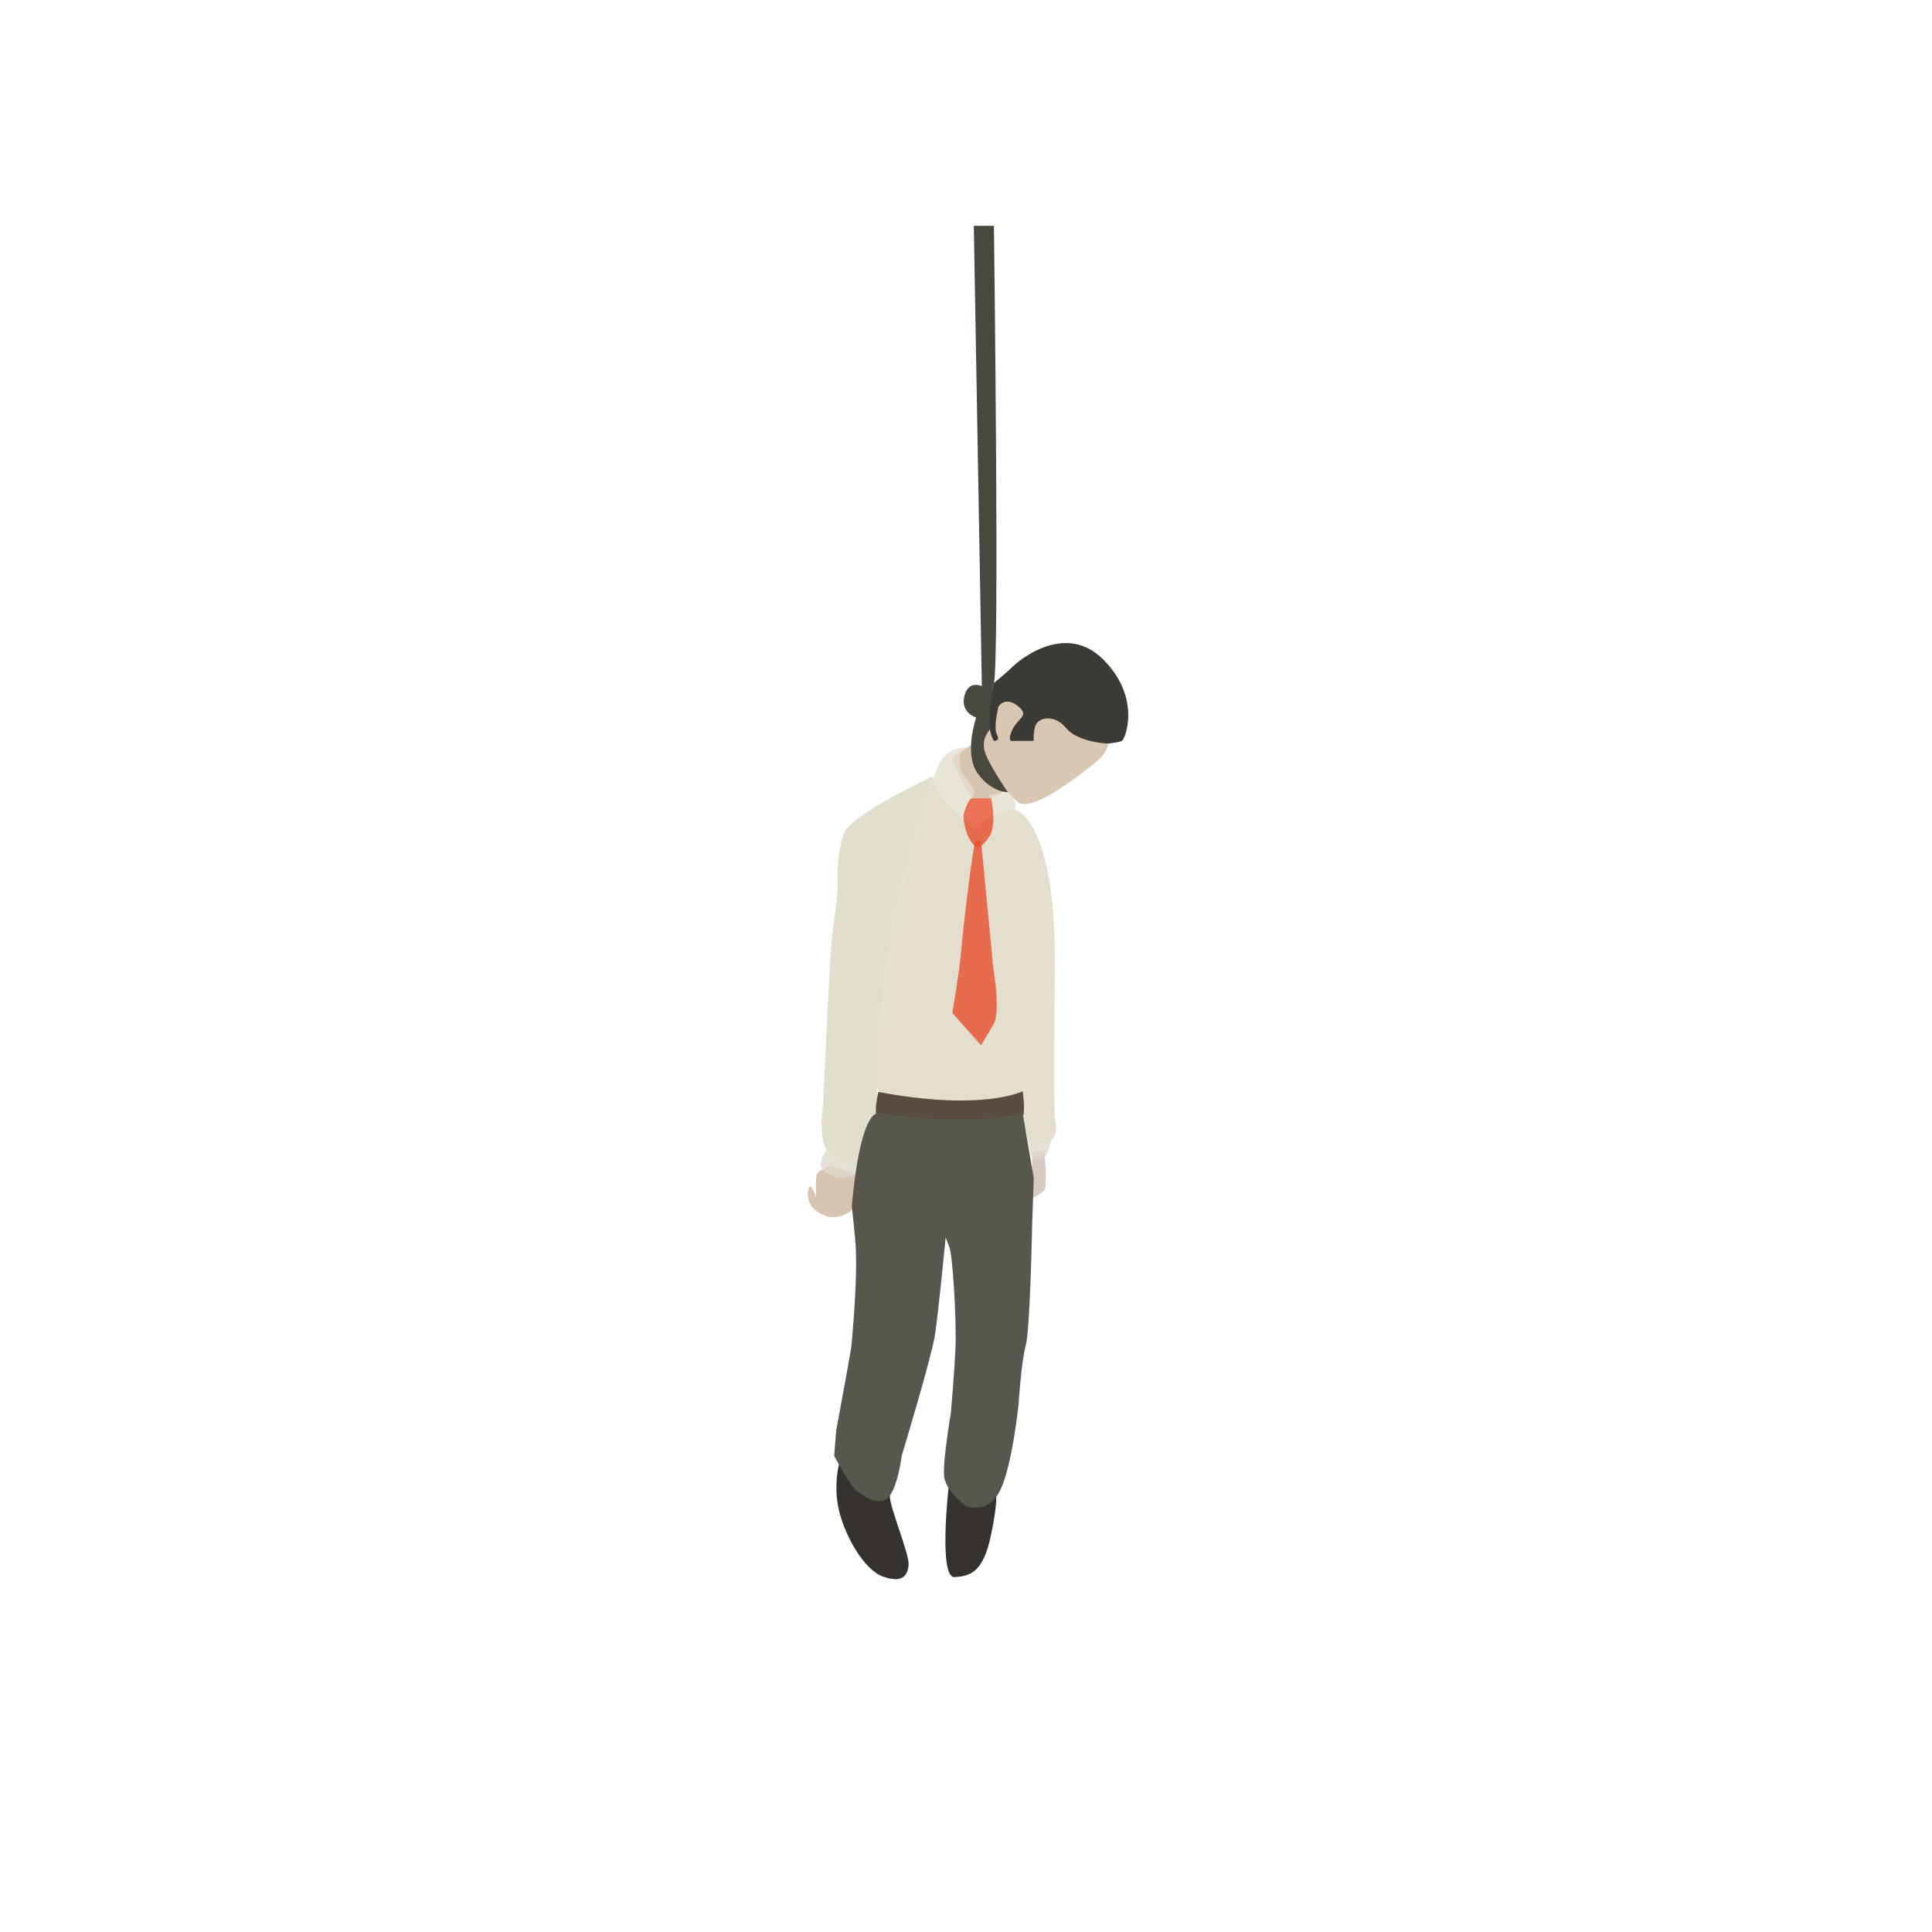 <?xml version="1.0" encoding="UTF-8" standalone="no"?>
<svg
   xmlns:dc="http://purl.org/dc/elements/1.1/"
   xmlns:cc="http://creativecommons.org/ns#"
   xmlns:rdf="http://www.w3.org/1999/02/22-rdf-syntax-ns#"
   xmlns:svg="http://www.w3.org/2000/svg"
   xmlns="http://www.w3.org/2000/svg"
   viewBox="0 0 1600 1600"
   height="1600"
   width="1600"
   xml:space="preserve"
   id="svg2"
   version="1.1"><defs
     id="defs6"><clipPath
       id="clipPath18"
       clipPathUnits="userSpaceOnUse"><path
         id="path16"
         d="M 0,1200 H 1200 V 0 H 0 Z" /></clipPath><clipPath
       id="clipPath26"
       clipPathUnits="userSpaceOnUse"><path
         id="path24"
         d="M 501.915,475.408 H 531.25 V 444.125 H 501.915 Z" /></clipPath><clipPath
       id="clipPath42"
       clipPathUnits="userSpaceOnUse"><path
         id="path40"
         d="m 641.25,484.846 h 8.5 V 456 h -8.5 z" /></clipPath><clipPath
       id="clipPath58"
       clipPathUnits="userSpaceOnUse"><path
         id="path56"
         d="M 0,1200 H 1200 V 0 H 0 Z" /></clipPath><clipPath
       id="clipPath66"
       clipPathUnits="userSpaceOnUse"><path
         id="path64"
         d="M 591.661,738.333 H 624 v -33.937 h -32.339 z" /></clipPath><clipPath
       id="clipPath82"
       clipPathUnits="userSpaceOnUse"><path
         id="path80"
         d="M 0,1200 H 1200 V 0 H 0 Z" /></clipPath><clipPath
       id="clipPath90"
       clipPathUnits="userSpaceOnUse"><path
         id="path88"
         d="m 510.092,485.56 h 26.241 v -17.219 h -26.241 z" /></clipPath><clipPath
       id="clipPath106"
       clipPathUnits="userSpaceOnUse"><path
         id="path104"
         d="M 639.667,491.829 H 653 v -11.484 h -13.333 z" /></clipPath><clipPath
       id="clipPath122"
       clipPathUnits="userSpaceOnUse"><path
         id="path120"
         d="M 0,1200 H 1200 V 0 H 0 Z" /></clipPath><clipPath
       id="clipPath142"
       clipPathUnits="userSpaceOnUse"><path
         id="path140"
         d="M 0,1200 H 1200 V 0 H 0 Z" /></clipPath><clipPath
       id="clipPath154"
       clipPathUnits="userSpaceOnUse"><path
         id="path152"
         d="M 0,1200 H 1200 V 0 H 0 Z" /></clipPath><clipPath
       id="clipPath174"
       clipPathUnits="userSpaceOnUse"><path
         id="path172"
         d="M 0,1200 H 1200 V 0 H 0 Z" /></clipPath><clipPath
       id="clipPath182"
       clipPathUnits="userSpaceOnUse"><path
         id="path180"
         d="m 609.685,766.007 h 78.674 v -65.261 h -78.674 z" /></clipPath><clipPath
       id="clipPath198"
       clipPathUnits="userSpaceOnUse"><path
         id="path196"
         d="M 0,1200 H 1200 V 0 H 0 Z" /></clipPath><clipPath
       id="clipPath210"
       clipPathUnits="userSpaceOnUse"><path
         id="path208"
         d="M 0,1200 H 1200 V 0 H 0 Z" /></clipPath><clipPath
       id="clipPath222"
       clipPathUnits="userSpaceOnUse"><path
         id="path220"
         d="M 0,1200 H 1200 V 0 H 0 Z" /></clipPath><clipPath
       id="clipPath230"
       clipPathUnits="userSpaceOnUse"><path
         id="path228"
         d="m 579.519,736.023 h 26.127 v -44.407 h -26.127 z" /></clipPath><clipPath
       id="clipPath246"
       clipPathUnits="userSpaceOnUse"><path
         id="path244"
         d="M 0,1200 H 1200 V 0 H 0 Z" /></clipPath><clipPath
       id="clipPath254"
       clipPathUnits="userSpaceOnUse"><path
         id="path252"
         d="M 614.314,708.057 H 630.86 V 689.456 H 614.314 Z" /></clipPath><clipPath
       id="clipPath270"
       clipPathUnits="userSpaceOnUse"><path
         id="path268"
         d="M 0,1200 H 1200 V 0 H 0 Z" /></clipPath><clipPath
       id="clipPath278"
       clipPathUnits="userSpaceOnUse"><path
         id="path276"
         d="M 598.653,704.396 H 617.13 V 673.375 H 598.653 Z" /></clipPath><clipPath
       id="clipPath294"
       clipPathUnits="userSpaceOnUse"><path
         id="path292"
         d="m 591.667,678.014 h 27.595 V 550.853 h -27.595 z" /></clipPath></defs><g
     transform="matrix(1.333,0,0,-1.333,0,1600)"
     id="g10"><g
       id="g12"><g
         clip-path="url(#clipPath18)"
         id="g14"><g
           id="g20"><g
             id="g22" /><g
             id="g34"><g
               style="opacity:0.8"
               id="g32"
               clip-path="url(#clipPath26)"><g
                 id="g30"
                 transform="translate(511.247,473.667)"><path
                   id="path28"
                   style="fill:#ceb69d;fill-opacity:1;fill-rule:nonzero;stroke:none"
                   d="m 0,0 c 0,0 -3.997,-0.735 -4.247,-5.326 -0.25,-4.591 0,-11.841 0,-11.841 0,0 -4,12.5 -5,3.25 -1,-9.25 7,-13.75 12.25,-15.25 5.25,-1.5 17,1.5 17,9 V -3.265 C 20.003,-3.265 4.247,5.326 0,0" /></g></g></g></g><g
           id="g36"><g
             id="g38" /><g
             id="g50"><g
               style="opacity:0.8"
               id="g48"
               clip-path="url(#clipPath42)"><g
                 id="g46"
                 transform="translate(648.75,484.846)"><path
                   id="path44"
                   style="fill:#cdbeb2;fill-opacity:1;fill-rule:nonzero;stroke:none"
                   d="m 0,0 c 0,0 2.25,-21.596 0,-24.096 -2.25,-2.5 -7.5,-4.75 -7.5,-4.75 V 0 Z" /></g></g></g></g></g></g><g
       id="g52"><g
         clip-path="url(#clipPath58)"
         id="g54"><g
           id="g60"><g
             id="g62" /><g
             id="g74"><g
               style="opacity:0.8"
               id="g72"
               clip-path="url(#clipPath66)"><g
                 id="g70"
                 transform="translate(605.464,738.333)"><path
                   id="path68"
                   style="fill:#ceb69d;fill-opacity:1;fill-rule:nonzero;stroke:none"
                   d="m 0,0 c 0,0 -14.13,-6.833 -13.797,-10.333 0.333,-3.5 12.34,-23.605 12.34,-23.605 h 11.743 l 8.25,4.23 c 0,0 -19.572,9.041 -18.536,29.708" /></g></g></g></g></g></g><g
       id="g76"><g
         clip-path="url(#clipPath82)"
         id="g78"><g
           id="g84"><g
             id="g86" /><g
             id="g98"><g
               style="opacity:0.8"
               id="g96"
               clip-path="url(#clipPath90)"><g
                 id="g94"
                 transform="translate(513.448,485.56)"><path
                   id="path92"
                   style="fill:#ddd8ca;fill-opacity:1;fill-rule:nonzero;stroke:none"
                   d="m 0,0 c 0,0 -7.552,-9.212 0,-13.879 7.552,-4.667 13.885,-3.667 17.218,-1.667 3.334,2 5.667,7.02 5.667,7.02 0,0 -20.33,-0.669 -22.885,8.526" /></g></g></g></g><g
           id="g100"><g
             id="g102" /><g
             id="g114"><g
               style="opacity:0.8"
               id="g112"
               clip-path="url(#clipPath106)"><g
                 id="g110"
                 transform="translate(639.667,487.345)"><path
                   id="path108"
                   style="fill:#ddd8ca;fill-opacity:1;fill-rule:nonzero;stroke:none"
                   d="m 0,0 13.333,4.484 c 0,0 -1.88,-11.482 -6.273,-11.482 -4.394,0 -6.726,-0.333 -7.06,7.667" /></g></g></g></g></g></g><g
       id="g116"><g
         clip-path="url(#clipPath122)"
         id="g118"><g
           transform="translate(579.519,718)"
           id="g124"><path
             id="path126"
             style="fill:#e2decd;fill-opacity:1;fill-rule:nonzero;stroke:none"
             d="m 0,0 c 0,0 -51.852,-23.999 -55.519,-35.999 -3.666,-12 -3.666,-21.664 -3.666,-32.331 0,-10.666 -2.667,-20.667 -4,-38 -1.334,-17.333 -5,-97.996 -5,-97.996 0,0 -5,-29 8.666,-34.666 13.667,-5.666 20.334,2.666 20.334,2.666 0,0 4.625,3.665 4.646,13.999 0.02,10.334 0,31 0,31 0,0 2.354,18.332 3.354,27.332 1,9 4,21.665 4,34.332 0,12.667 1.666,37.001 1.666,37.001 z" /></g><g
           transform="translate(554,625.337)"
           id="g128"><path
             id="path130"
             style="fill:#e3dece;fill-opacity:1;fill-rule:nonzero;stroke:none"
             d="M 0,0 C 0,0 -17.667,-105 -5.333,-107.333 7,-109.667 74.333,-111 81.333,-103 c 7,8 12.001,15.333 11.334,49.999 C 92,-18.335 90.333,32.332 86,39.665 81.667,46.998 27.037,68.992 25.519,92.662" /></g><g
           transform="translate(605.645,687.404)"
           id="g132"><path
             id="path134"
             style="fill:#e3dece;fill-opacity:1;fill-rule:nonzero;stroke:none"
             d="m 0,0 c 0,0 20.075,10.938 25.215,9.605 5.139,-1.334 25.473,-15.653 24.473,-99.493 -1,-83.84 0.036,-92.505 0.036,-92.505 0,0 3.815,-12.333 -5.944,-15 l -9.759,-2.667 c -2.417,13.406 -4.417,13.605 -4.417,25.406 C 29.604,-162.988 20.312,-0.606 0,0" /></g></g></g><g
       id="g136"><g
         clip-path="url(#clipPath142)"
         id="g138"><g
           transform="translate(545.694,521.915)"
           id="g144"><path
             id="path146"
             style="fill:#584d40;fill-opacity:1;fill-rule:nonzero;stroke:none"
             d="m 0,0 c 0,0 -2.967,-11.906 -0.706,-15.782 2.262,-3.876 26.512,-4.473 42.012,-4.473 15.5,0 46.443,0.207 48.346,4.427 1.904,4.22 -0.013,16.25 -0.013,16.25 C 89.639,0.422 64.944,-12.244 0,0" /></g></g></g><g
       id="g148"><g
         clip-path="url(#clipPath154)"
         id="g150"><g
           transform="translate(521.209,290.441)"
           id="g156"><path
             id="path158"
             style="fill:#36332e;fill-opacity:1;fill-rule:nonzero;stroke:none"
             d="m 0,0 c 0,0 -3.541,-13.191 0,-28.441 3.541,-15.25 15.291,-37 27.541,-41.25 12.25,-4.25 15.25,1 15.75,7.5 0.5,6.5 -11.896,35.968 -11.698,42.859 C 31.791,-12.441 13.459,11.191 0,0" /></g><g
           transform="translate(589.309,275.94)"
           id="g160"><path
             id="path162"
             style="fill:#36332e;fill-opacity:1;fill-rule:nonzero;stroke:none"
             d="m 0,0 c 0,0 -6.309,-55.94 3.691,-55.44 10,0.5 17.75,3.25 22.5,25.25 4.75,22 3.25,27.5 3.25,27.5 0,0 -25.632,13.63 -29.441,2.69" /></g><g
           transform="translate(544.989,508.75)"
           id="g164"><path
             id="path166"
             style="fill:#58574e;fill-opacity:1;fill-rule:nonzero;stroke:none"
             d="m 0,0 c 0,0 23.261,-4 53.261,-3.75 30,0.25 37.097,3.712 37.097,3.712 l 6.903,-40.371 -1,-28.841 c 0,0 -1.25,-65.75 -4,-75.25 -2.75,-9.5 -4.5,-37 -4.5,-37 0,0 -4.25,-40.75 -12.25,-54.5 -8,-13.75 -20.5,-8 -20.5,-8 0,0 -12.75,9.25 -13.5,18.75 -0.75,9.5 4.25,39 4.25,39 0,0 2.239,25 2.869,41.25 0.631,16.25 -1.619,56.25 -3.869,62 l -2.25,5.75 c 0,0 -4.5,-47.25 -6.75,-61.25 -2.25,-14 -20.5,-74.25 -20.5,-74.25 0,0 -2.75,-22 -9.25,-26.75 -6.5,-4.75 -16,2.5 -19.5,5.5 -3.5,3 -13.25,21 -13.25,21 l 1.25,15.75 c 0,0 9.5,51.25 9.5,52.75 0,1.5 4.5,44.5 2.25,66.75 -2.25,22.25 -2,20.25 -2,20.25 0,0 3.978,54 15.739,57.5" /></g></g></g><g
       id="g168"><g
         clip-path="url(#clipPath174)"
         id="g170"><g
           id="g176"><g
             id="g178" /><g
             id="g190"><g
               style="opacity:0.8"
               id="g188"
               clip-path="url(#clipPath182)"><g
                 id="g186"
                 transform="translate(688.334,738.333)"><path
                   id="path184"
                   style="fill:#d0b9a0;fill-opacity:1;fill-rule:nonzero;stroke:none"
                   d="m 0,0 c 0,0 1,-4.997 -9.667,-13.331 -10.667,-8.333 -37.999,-29.622 -46.333,-23 -8.334,6.623 -18.147,20.87 -21.84,33.498 -3.692,12.627 5.839,30.836 16.506,30.502 C -50.667,27.336 -4.333,7.331 0,0" /></g></g></g></g></g></g><g
       id="g192"><g
         clip-path="url(#clipPath198)"
         id="g194"><g
           transform="translate(617.5,776)"
           id="g200"><path
             id="path202"
             style="fill:#3c3a34;fill-opacity:1;fill-rule:nonzero;stroke:none"
             d="m 0,0 c 0,0 7.5,5.999 11.5,9.999 4,4 33,28.333 56.667,4.333 C 91.834,-9.668 81.5,-35 79.5,-36 c -2,-1 -8.666,-1.667 -8.666,-1.667 0,0 -18.666,0.668 -26,9.668 -7.334,9 -18.001,6.666 -19.334,0.666 -1.333,-6 -0.666,-8.666 -0.666,-8.666 H 12.167 c 0,0 -4.333,-1.667 -1,6.333 3.333,8 11.667,9 3.667,15.333 -8,6.334 -12,-0.333 -12,-0.333 0,0 -3.333,-13 -1,-17.333 2.333,-4.334 -1.834,-4 -1.834,-4 0,0 -7.167,9.332 0,35.999" /></g></g></g><g
       id="g204"><g
         clip-path="url(#clipPath210)"
         id="g206"><g
           transform="translate(605,1060)"
           id="g212"><path
             id="path214"
             style="fill:#49483f;fill-opacity:1;fill-rule:nonzero;stroke:none"
             d="m 0,0 5,-286 c 0,0 -8.375,4.125 -10.875,-6.25 -2.5,-10.375 7.375,-13.25 7.375,-13.25 0,0 -7.75,-22 0.625,-34.25 8.375,-12.25 19.088,-12.193 19.088,-12.193 0,0 -13.869,19.818 -14.854,27.318 -0.984,7.5 3.516,11.125 3.766,12.125 0.25,1 -1.125,15.5 2.375,28.5 3.5,13 0,284 0,284 z" /></g></g></g><g
       id="g216"><g
         clip-path="url(#clipPath222)"
         id="g218"><g
           id="g224"><g
             id="g226" /><g
             id="g238"><g
               style="opacity:0.8"
               id="g236"
               clip-path="url(#clipPath230)"><g
                 id="g234"
                 transform="translate(601.625,736)"><path
                   id="path232"
                   style="fill:#e3dece;fill-opacity:1;fill-rule:nonzero;stroke:none"
                   d="m 0,0 c 0,0 -3.212,-1.093 -4.5,-3.5 -1.844,-3.448 -1.515,-9.964 1.594,-13.497 5.281,-6 6.927,-11.104 6.927,-11.104 l -7.615,-16.283 c 0,0 -9.364,4.053 -15.698,12.053 -6.333,8 0,19.334 0,19.334 0,0 3.532,13.662 19.292,12.997" /></g></g></g></g></g></g><g
       id="g240"><g
         clip-path="url(#clipPath246)"
         id="g242"><g
           id="g248"><g
             id="g250" /><g
             id="g262"><g
               style="opacity:0.8"
               id="g260"
               clip-path="url(#clipPath254)"><g
                 id="g258"
                 transform="translate(626.213,708.057)"><path
                   id="path256"
                   style="fill:#e3dece;fill-opacity:1;fill-rule:nonzero;stroke:none"
                   d="m 0,0 -11.898,-1.682 c 0,0 3.56,-14.875 3.185,-16.625 -0.375,-1.75 11.625,4.875 11.625,4.875 0,0 5.426,7.489 -2.912,13.432" /></g></g></g></g></g></g><g
       id="g264"><g
         clip-path="url(#clipPath270)"
         id="g266"><g
           id="g272"><g
             id="g274" /><g
             id="g286"><g
               style="opacity:0.8"
               id="g284"
               clip-path="url(#clipPath278)"><g
                 id="g282"
                 transform="translate(604.007,704.396)"><path
                   id="path280"
                   style="fill:#e8502e;fill-opacity:1;fill-rule:nonzero;stroke:none"
                   d="m 0,0 h 11.743 c 0,0 3.625,-16.521 -0.875,-23.396 -4.5,-6.875 -7.25,-7.625 -7.25,-7.625 0,0 -4.75,2.375 -7.125,9.75 -2.375,7.375 -1.781,11 -1.781,11 0,0 2.17,9.417 5.288,10.271" /></g></g></g></g><g
           id="g288"><g
             id="g290" /><g
             id="g302"><g
               style="opacity:0.8"
               id="g300"
               clip-path="url(#clipPath294)"><g
                 id="g298"
                 transform="translate(609.5,678.014)"><path
                   id="path296"
                   style="fill:#e8502e;fill-opacity:1;fill-rule:nonzero;stroke:none"
                   d="m 0,0 7.63,-79.331 c 0,0 4.796,-26.998 0,-34.998 -4.796,-8 -7.63,-12.833 -7.63,-12.833 l -17.833,20.163 c 0,0 4.666,27.327 5.666,40.326 1,13 5.501,47.667 5.501,47.667 L -3.854,0 Z" /></g></g></g></g></g></g></g></svg>